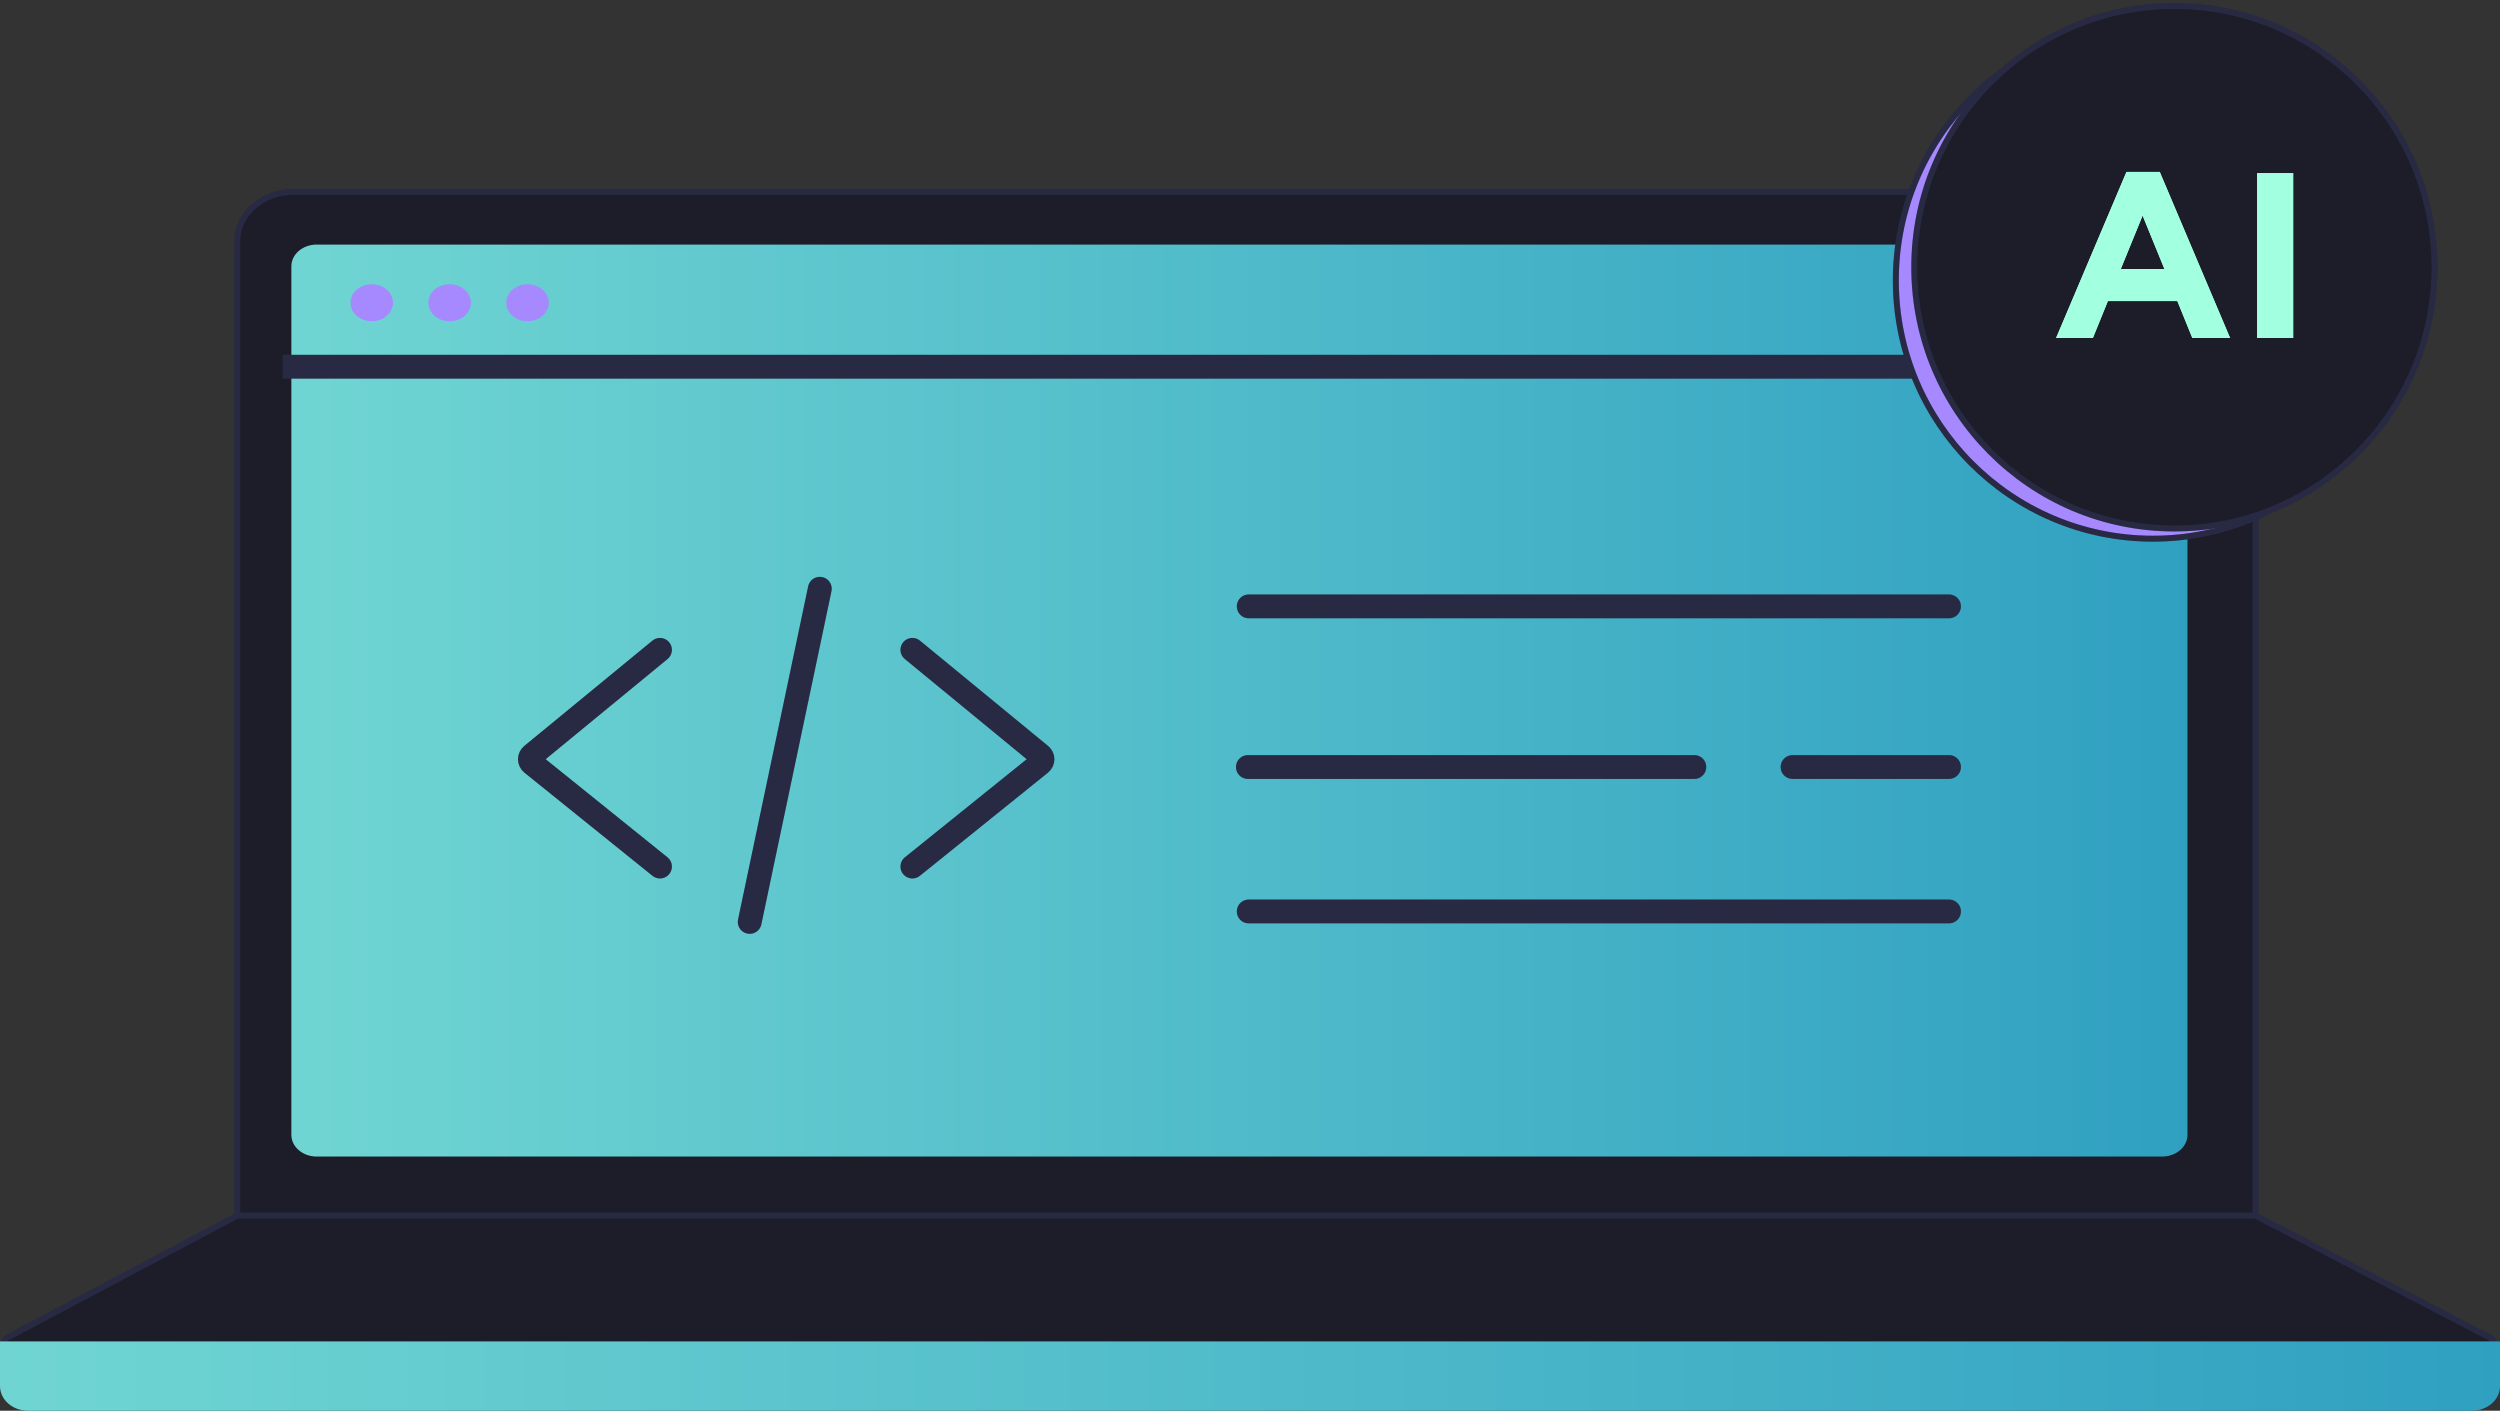 <svg width="420" height="237" viewBox="0 0 420 237" fill="none" xmlns="http://www.w3.org/2000/svg">
<rect x="0" y="0" width="420" height="237" fill="#333333" stroke="none"/>
<g clip-path="url(#clip0_1143_3698)">
<path d="M378.941 204.225V40.557C378.941 35.948 374.681 32.221 369.422 32.221H49.366C44.107 32.221 39.847 35.959 39.847 40.557V204.225L1.262 224.708C0.227 225.257 0.679 226.645 1.881 226.645H417.681C418.894 226.645 419.322 225.247 418.287 224.708L378.953 204.235L378.941 204.225Z" fill="#1D1D29"/>
<path d="M378.941 204.225V40.557C378.941 35.948 374.681 32.221 369.422 32.221H49.366C44.107 32.221 39.847 35.959 39.847 40.557V204.225L1.262 224.708C0.227 225.257 0.679 226.645 1.881 226.645H417.681C418.894 226.645 419.322 225.247 418.287 224.708L378.953 204.235L378.941 204.225Z" stroke="#101018" stroke-miterlimit="10"/>
<path d="M378.941 204.225V40.557C378.941 35.948 374.681 32.221 369.422 32.221H49.366C44.107 32.221 39.847 35.959 39.847 40.557V204.225L1.262 224.708C0.227 225.257 0.679 226.645 1.881 226.645H417.681C418.894 226.645 419.322 225.247 418.287 224.708L378.953 204.235L378.941 204.225Z" stroke="#A688FF" stroke-opacity="0.15" stroke-miterlimit="10"/>
<path d="M378.941 204.225V40.557C378.941 35.948 374.681 32.221 369.422 32.221H49.366C44.107 32.221 39.847 35.959 39.847 40.557V204.225L1.262 224.708C0.227 225.257 0.679 226.645 1.881 226.645H417.681C418.894 226.645 419.322 225.247 418.287 224.708L378.953 204.235L378.941 204.225Z" stroke="#5ED9FF" stroke-opacity="0.05" stroke-miterlimit="10"/>
<path d="M363.235 40.588H53.208C50.58 40.588 48.449 42.442 48.449 44.73V190.659C48.449 192.947 50.58 194.801 53.208 194.801H363.235C365.864 194.801 367.994 192.947 367.994 190.659V44.73C367.994 42.442 365.864 40.588 363.235 40.588Z" fill="url(#paint0_linear_1143_3698)" stroke="#1D1D29" stroke-miterlimit="10"/>
<path d="M47.496 61.609H370.028" stroke="#101018" stroke-width="4" stroke-miterlimit="10"/>
<path d="M47.496 61.609H370.028" stroke="#A688FF" stroke-opacity="0.15" stroke-width="4" stroke-miterlimit="10"/>
<path d="M47.496 61.609H370.028" stroke="#5ED9FF" stroke-opacity="0.05" stroke-width="4" stroke-miterlimit="10"/>
<path d="M88.628 53.967C90.599 53.967 92.197 52.576 92.197 50.86C92.197 49.145 90.599 47.754 88.628 47.754C86.657 47.754 85.059 49.145 85.059 50.86C85.059 52.576 86.657 53.967 88.628 53.967Z" fill="#A688FF"/>
<path d="M75.54 53.967C77.511 53.967 79.109 52.576 79.109 50.86C79.109 49.145 77.511 47.754 75.54 47.754C73.569 47.754 71.971 49.145 71.971 50.86C71.971 52.576 73.569 53.967 75.54 53.967Z" fill="#A688FF"/>
<path d="M62.452 53.967C64.424 53.967 66.022 52.576 66.022 50.86C66.022 49.145 64.424 47.754 62.452 47.754C60.481 47.754 58.883 49.145 58.883 50.86C58.883 52.576 60.481 53.967 62.452 53.967Z" fill="#A688FF"/>
<path d="M0 225.35V232.858C0 235.146 2.106 237 4.712 237H415.288C417.894 237 420 235.146 420 232.858V225.35H0Z" fill="url(#paint1_linear_1143_3698)"/>
<path d="M209.785 101.871H327.433" stroke="#101018" stroke-width="4" stroke-miterlimit="10" stroke-linecap="round"/>
<path d="M209.785 101.871H327.433" stroke="#A688FF" stroke-opacity="0.15" stroke-width="4" stroke-miterlimit="10" stroke-linecap="round"/>
<path d="M209.785 101.871H327.433" stroke="#5ED9FF" stroke-opacity="0.05" stroke-width="4" stroke-miterlimit="10" stroke-linecap="round"/>
<path d="M209.643 128.858H284.648" stroke="#101018" stroke-width="4" stroke-miterlimit="10" stroke-linecap="round"/>
<path d="M209.643 128.858H284.648" stroke="#A688FF" stroke-opacity="0.15" stroke-width="4" stroke-miterlimit="10" stroke-linecap="round"/>
<path d="M209.643 128.858H284.648" stroke="#5ED9FF" stroke-opacity="0.05" stroke-width="4" stroke-miterlimit="10" stroke-linecap="round"/>
<path d="M301.15 128.858H327.433" stroke="#101018" stroke-width="4" stroke-miterlimit="10" stroke-linecap="round"/>
<path d="M301.15 128.858H327.433" stroke="#A688FF" stroke-opacity="0.15" stroke-width="4" stroke-miterlimit="10" stroke-linecap="round"/>
<path d="M301.15 128.858H327.433" stroke="#5ED9FF" stroke-opacity="0.05" stroke-width="4" stroke-miterlimit="10" stroke-linecap="round"/>
<path d="M209.785 153.121H327.433" stroke="#101018" stroke-width="4" stroke-miterlimit="10" stroke-linecap="round"/>
<path d="M209.785 153.121H327.433" stroke="#A688FF" stroke-opacity="0.15" stroke-width="4" stroke-miterlimit="10" stroke-linecap="round"/>
<path d="M209.785 153.121H327.433" stroke="#5ED9FF" stroke-opacity="0.05" stroke-width="4" stroke-miterlimit="10" stroke-linecap="round"/>
<path d="M110.877 109.172L89.366 126.849C88.902 127.232 88.902 127.874 89.366 128.257L110.877 145.582" stroke="#101018" stroke-width="4" stroke-miterlimit="10" stroke-linecap="round"/>
<path d="M110.877 109.172L89.366 126.849C88.902 127.232 88.902 127.874 89.366 128.257L110.877 145.582" stroke="#A688FF" stroke-opacity="0.15" stroke-width="4" stroke-miterlimit="10" stroke-linecap="round"/>
<path d="M110.877 109.172L89.366 126.849C88.902 127.232 88.902 127.874 89.366 128.257L110.877 145.582" stroke="#5ED9FF" stroke-opacity="0.05" stroke-width="4" stroke-miterlimit="10" stroke-linecap="round"/>
<path d="M125.951 154.881L137.73 98.91" stroke="#101018" stroke-width="4" stroke-miterlimit="10" stroke-linecap="round"/>
<path d="M125.951 154.881L137.73 98.91" stroke="#A688FF" stroke-opacity="0.15" stroke-width="4" stroke-miterlimit="10" stroke-linecap="round"/>
<path d="M125.951 154.881L137.73 98.91" stroke="#5ED9FF" stroke-opacity="0.05" stroke-width="4" stroke-miterlimit="10" stroke-linecap="round"/>
<path d="M153.281 109.172L174.793 126.849C175.257 127.232 175.257 127.874 174.793 128.257L153.281 145.582" stroke="#101018" stroke-width="4" stroke-miterlimit="10" stroke-linecap="round"/>
<path d="M153.281 109.172L174.793 126.849C175.257 127.232 175.257 127.874 174.793 128.257L153.281 145.582" stroke="#A688FF" stroke-opacity="0.15" stroke-width="4" stroke-miterlimit="10" stroke-linecap="round"/>
<path d="M153.281 109.172L174.793 126.849C175.257 127.232 175.257 127.874 174.793 128.257L153.281 145.582" stroke="#5ED9FF" stroke-opacity="0.05" stroke-width="4" stroke-miterlimit="10" stroke-linecap="round"/>
<path d="M39.846 204.225H378.939" stroke="#101018" stroke-miterlimit="10"/>
<path d="M39.846 204.225H378.939" stroke="#A688FF" stroke-opacity="0.15" stroke-miterlimit="10"/>
<path d="M39.846 204.225H378.939" stroke="#5ED9FF" stroke-opacity="0.05" stroke-miterlimit="10"/>
</g>
<path d="M404.902 47.107C404.902 71.074 385.558 90.5 361.701 90.5C337.844 90.5 318.5 71.074 318.5 47.107C318.5 23.14 337.844 3.715 361.701 3.715C385.558 3.715 404.902 23.14 404.902 47.107Z" fill="#A688FF"/>
<path d="M404.902 47.107C404.902 71.074 385.558 90.5 361.701 90.5C337.844 90.5 318.5 71.074 318.5 47.107C318.5 23.14 337.844 3.715 361.701 3.715C385.558 3.715 404.902 23.14 404.902 47.107Z" stroke="#101018"/>
<path d="M404.902 47.107C404.902 71.074 385.558 90.5 361.701 90.5C337.844 90.5 318.5 71.074 318.5 47.107C318.5 23.14 337.844 3.715 361.701 3.715C385.558 3.715 404.902 23.14 404.902 47.107Z" stroke="#A688FF" stroke-opacity="0.15"/>
<path d="M404.902 47.107C404.902 71.074 385.558 90.5 361.701 90.5C337.844 90.5 318.5 71.074 318.5 47.107C318.5 23.14 337.844 3.715 361.701 3.715C385.558 3.715 404.902 23.14 404.902 47.107Z" stroke="#5ED9FF" stroke-opacity="0.05"/>
<path d="M365.299 88.785C389.434 88.785 409 69.133 409 44.892C409 20.651 389.434 1 365.299 1C341.163 1 321.598 20.651 321.598 44.892C321.598 69.133 341.163 88.785 365.299 88.785Z" fill="#1D1D29"/>
<path d="M365.299 88.785C389.434 88.785 409 69.133 409 44.892C409 20.651 389.434 1 365.299 1C341.163 1 321.598 20.651 321.598 44.892C321.598 69.133 341.163 88.785 365.299 88.785Z" stroke="#101018" stroke-miterlimit="10"/>
<path d="M365.299 88.785C389.434 88.785 409 69.133 409 44.892C409 20.651 389.434 1 365.299 1C341.163 1 321.598 20.651 321.598 44.892C321.598 69.133 341.163 88.785 365.299 88.785Z" stroke="#A688FF" stroke-opacity="0.15" stroke-miterlimit="10"/>
<path d="M365.299 88.785C389.434 88.785 409 69.133 409 44.892C409 20.651 389.434 1 365.299 1C341.163 1 321.598 20.651 321.598 44.892C321.598 69.133 341.163 88.785 365.299 88.785Z" stroke="#5ED9FF" stroke-opacity="0.05" stroke-miterlimit="10"/>
<path d="M368.309 56.783L365.787 50.574H354.126L351.604 56.783H345.422L357.245 28.884H362.839L374.654 56.783H368.309ZM359.961 36.205L356.293 45.188H363.62L359.953 36.205H359.961Z" fill="#A2FFE0"/>
<path d="M379.188 56.783V29.086H385.254V56.783H379.188Z" fill="#A2FFE0"/>
<path d="M368.311 56.783L365.789 50.574H354.128L351.606 56.783H345.424L357.247 28.884H362.841L374.656 56.783H368.311ZM359.962 36.205L356.295 45.188H363.622L359.955 36.205H359.962Z" fill="#A2FFE0"/>
<path d="M379.189 56.783V29.086H385.256V56.783H379.189Z" fill="#A2FFE0"/>
<defs>
<linearGradient id="paint0_linear_1143_3698" x1="38.167" y1="93.969" x2="386.977" y2="93.969" gradientUnits="userSpaceOnUse">
<stop stop-color="#72D7D3"/>
<stop offset="1" stop-color="#2C9DC0"/>
</linearGradient>
<linearGradient id="paint1_linear_1143_3698" x1="-13.515" y1="229.383" x2="444.95" y2="229.383" gradientUnits="userSpaceOnUse">
<stop stop-color="#72D7D3"/>
<stop offset="1" stop-color="#2C9DC0"/>
</linearGradient>
<clipPath id="clip0_1143_3698">
<rect width="420" height="205.297" fill="white" transform="translate(0 31.703)"/>
</clipPath>
</defs>
</svg>
